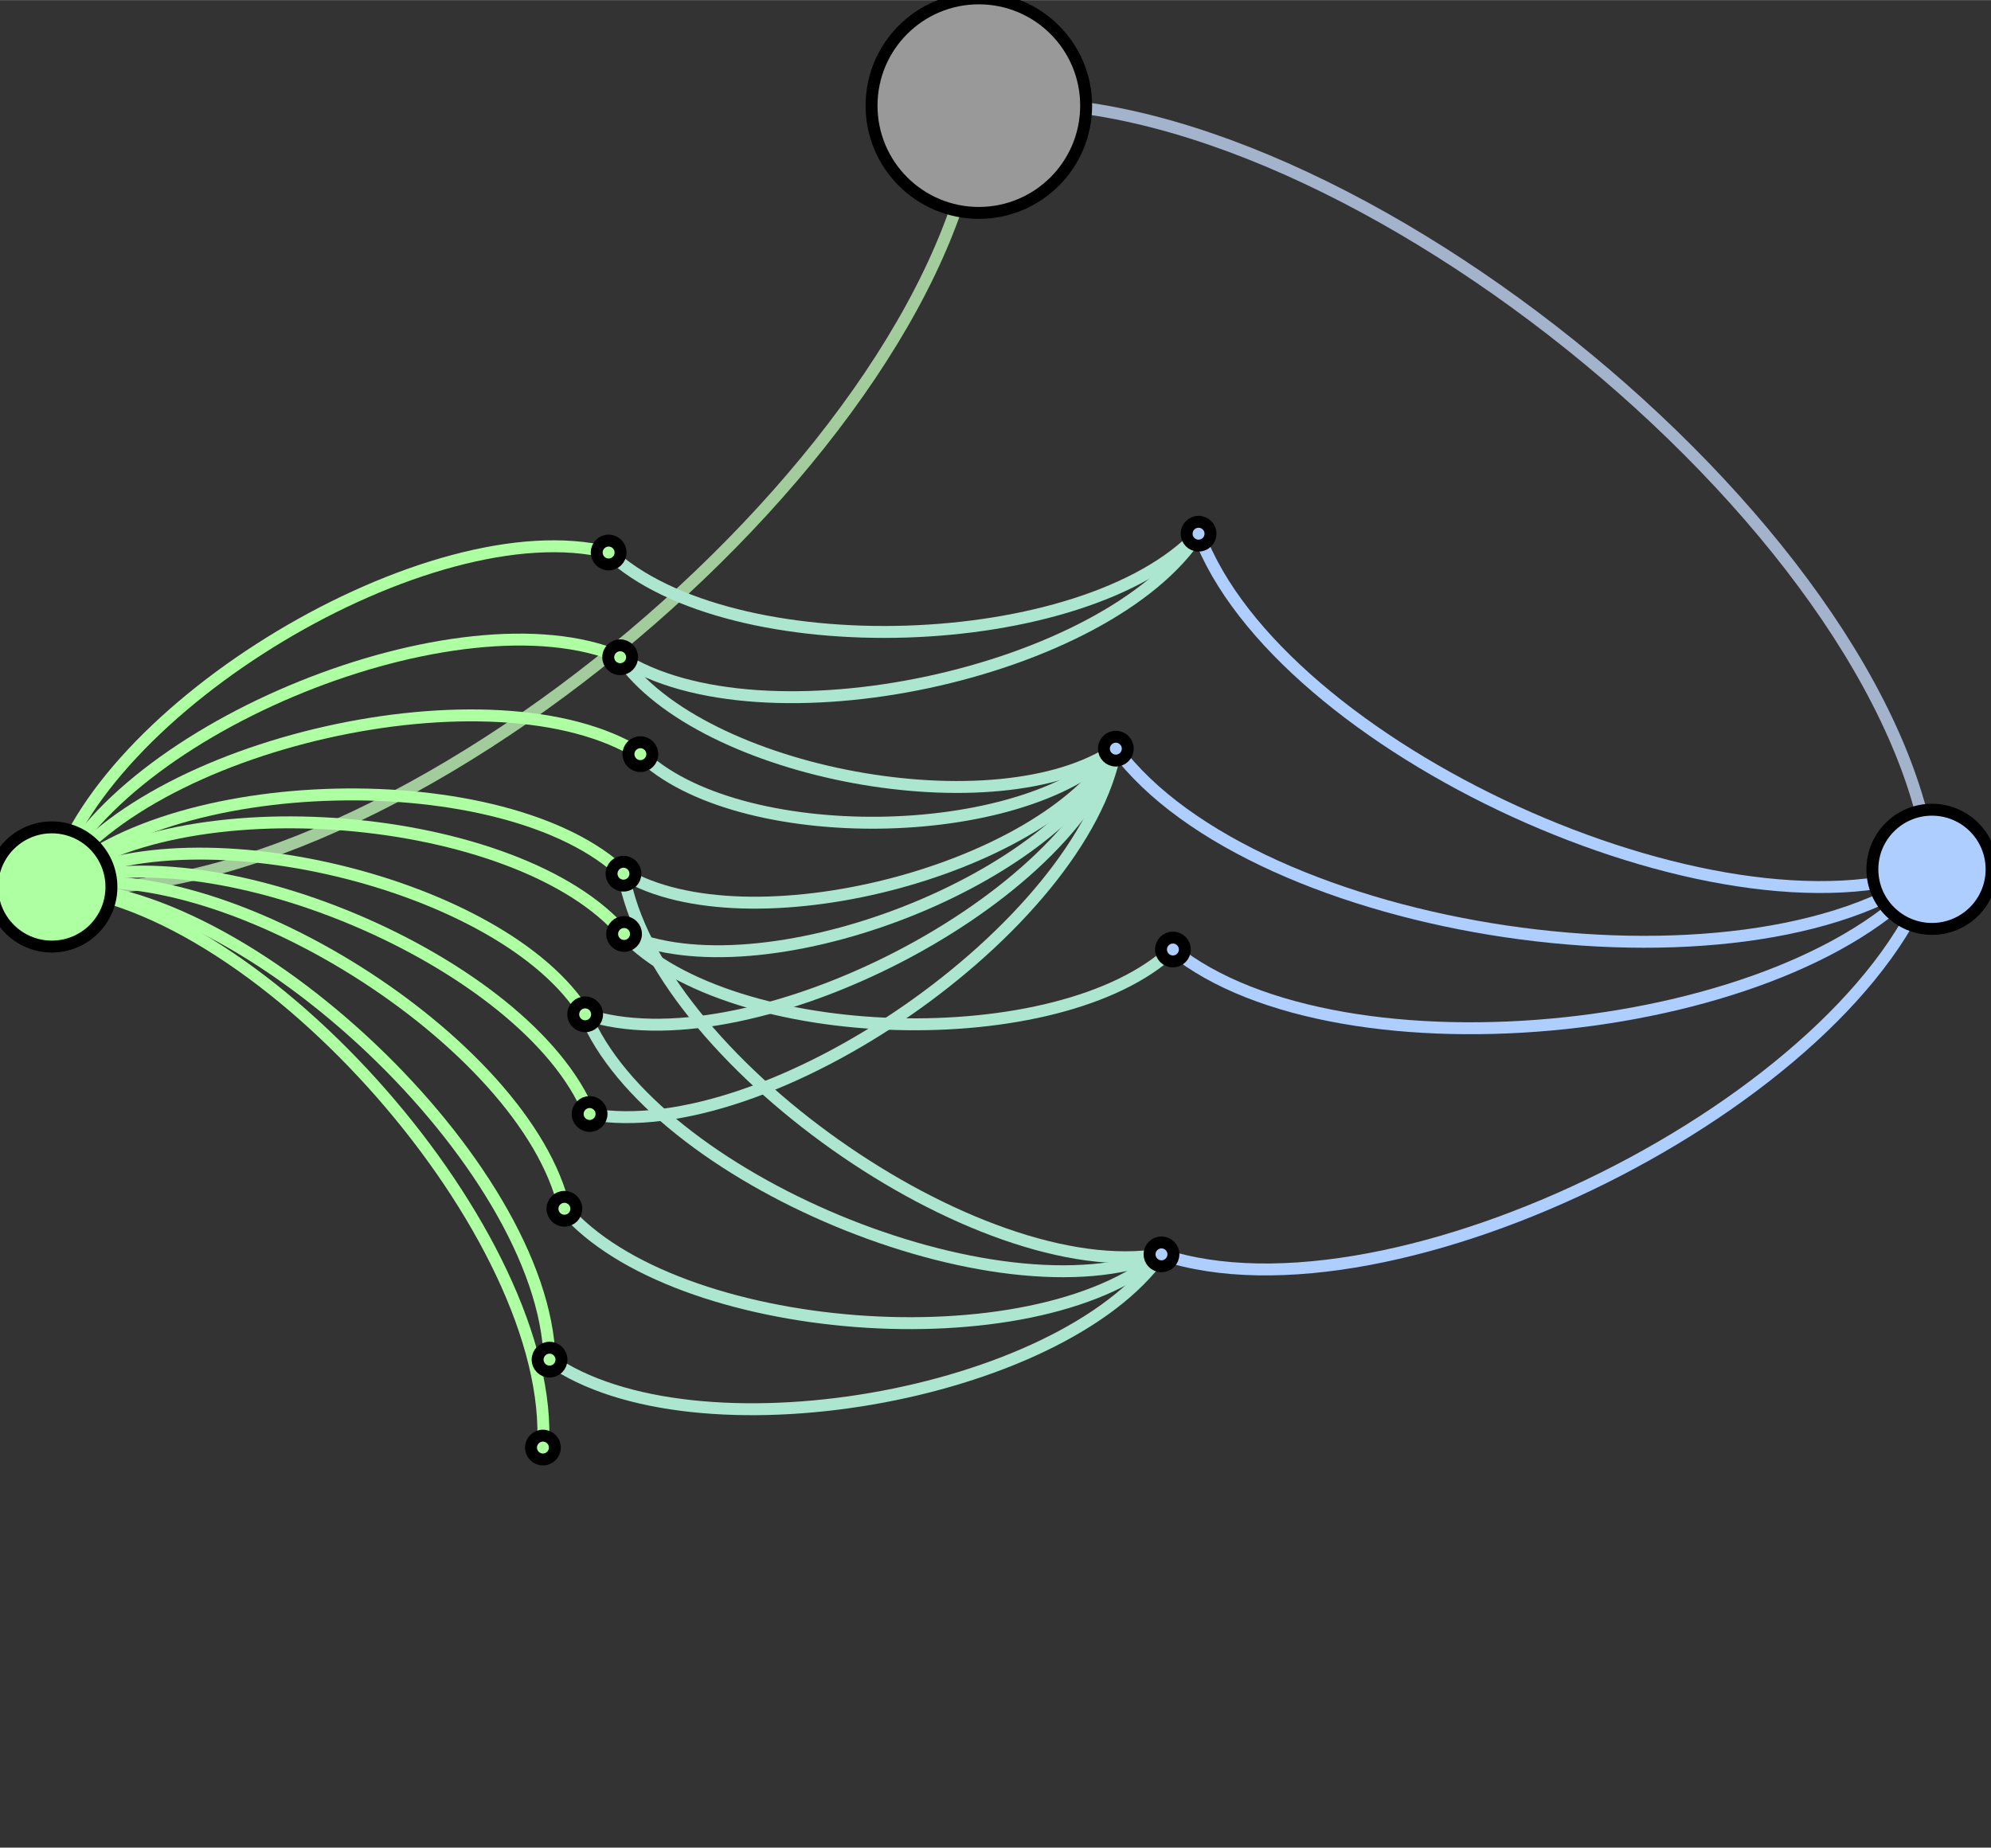 <?xml version="1.0" encoding="UTF-8"?>
<!DOCTYPE svg PUBLIC "-//W3C//DTD SVG 1.1//EN"
    "http://www.w3.org/Graphics/SVG/1.1/DTD/svg11.dtd" >
<svg contentScriptType="text/ecmascript" width="906px"
     xmlns:xlink="http://www.w3.org/1999/xlink" zoomAndPan="magnify"
     contentStyleType="text/css" viewBox="-22 -155 167 155" height="841px"
     preserveAspectRatio="xMidYMid meet" xmlns="http://www.w3.org/2000/svg"
     version="1.1">
    <rect x="-22" y="-155" width="167" height="155" fill="#333333" stroke="none"/>
    <g id="edges">
        <path fill="none" stroke-width="1.0"
              d="M 60.103,-146.147 C 57.662,-117.486 11.009,-78.154 -17.653,-80.595"
              class="1 2" stroke-opacity="1.0" stroke="#a3cc9d"/>
        <path fill="none" stroke-width="1.0"
              d="M 60.103,-146.147 C 88.907,-149.322 136.875,-110.879 140.05,-82.076"
              class="1 3" stroke-opacity="1.0" stroke="#a3b3cc"/>
        <path fill="none" stroke-width="1.0"
              d="M -17.653,-80.595 C -7.265,-89.406 21.534,-87.04 30.345,-76.651"
              class="2 4" stroke-opacity="1.0" stroke="#aeffa2"/>
        <path fill="none" stroke-width="1.0"
              d="M -17.653,-80.595 C -13.924,-95.547 14.098,-112.383 29.051,-108.654"
              class="2 5" stroke-opacity="1.0" stroke="#aeffa2"/>
        <path fill="none" stroke-width="1.0"
              d="M -17.653,-80.595 C -4.822,-85.807 22.242,-74.379 27.454,-61.548"
              class="2 6" stroke-opacity="1.0" stroke="#aeffa2"/>
        <path fill="none" stroke-width="1.0"
              d="M -17.653,-80.595 C -11.973,-93.984 16.629,-105.548 30.018,-99.869"
              class="2 7" stroke-opacity="1.0" stroke="#aeffa2"/>
        <path fill="none" stroke-width="1.0"
              d="M -17.653,-80.595 C -0.008,-79.427 24.708,-51.207 23.54,-33.562"
              class="2 8" stroke-opacity="1.0" stroke="#aeffa2"/>
        <path fill="none" stroke-width="1.0"
              d="M -17.653,-80.595 C -6.569,-87.405 20.272,-80.993 27.082,-69.909"
              class="2 9" stroke-opacity="1.0" stroke="#aeffa2"/>
        <path fill="none" stroke-width="1.0"
              d="M -17.653,-80.595 C -8.286,-90.407 20.483,-91.076 30.295,-81.709"
              class="2 10" stroke-opacity="1.0" stroke="#aeffa2"/>
        <path fill="none" stroke-width="1.0"
              d="M -17.653,-80.595 C -3.654,-83.794 22.142,-67.595 25.341,-53.597"
              class="2 11" stroke-opacity="1.0" stroke="#aeffa2"/>
        <path fill="none" stroke-width="1.0"
              d="M -17.653,-80.595 C -1.372,-81.013 23.677,-57.22 24.095,-40.939"
              class="2 12" stroke-opacity="1.0" stroke="#aeffa2"/>
        <path fill="none" stroke-width="1.0"
              d="M -17.653,-80.595 C -10.008,-92.697 19.613,-99.382 31.714,-91.737"
              class="2 13" stroke-opacity="1.0" stroke="#aeffa2"/>
        <path fill="none" stroke-width="1.0"
              d="M 140.05,-82.076 C 133.585,-62.69 94.808,-43.308 75.422,-49.773"
              class="3 14" stroke-opacity="1.0" stroke="#adceff"/>
        <path fill="none" stroke-width="1.0"
              d="M 140.05,-82.076 C 128.662,-67.997 90.461,-63.96 76.381,-75.348"
              class="3 15" stroke-opacity="1.0" stroke="#adceff"/>
        <path fill="none" stroke-width="1.0"
              d="M 140.05,-82.076 C 124.334,-70.409 83.26,-76.483 71.593,-92.199"
              class="3 16" stroke-opacity="1.0" stroke="#adceff"/>
        <path fill="none" stroke-width="1.0"
              d="M 140.05,-82.076 C 122.115,-75.404 85.205,-92.298 78.533,-110.233"
              class="3 17" stroke-opacity="1.0" stroke="#adceff"/>
        <path fill="none" stroke-width="1.0"
              d="M 75.422,-49.773 C 61.727,-44.132 32.723,-56.214 27.082,-69.909"
              class="14 9" stroke-opacity="1.0" stroke="#ade6d0"/>
        <path fill="none" stroke-width="1.0"
              d="M 75.422,-49.773 C 60.009,-47.135 32.933,-66.296 30.295,-81.709"
              class="14 10" stroke-opacity="1.0" stroke="#ade6d0"/>
        <path fill="none" stroke-width="1.0"
              d="M 75.422,-49.773 C 64.641,-40.521 34.593,-42.816 25.341,-53.597"
              class="14 11" stroke-opacity="1.0" stroke="#ade6d0"/>
        <path fill="none" stroke-width="1.0"
              d="M 75.422,-49.773 C 66.923,-37.741 36.127,-32.441 24.095,-40.939"
              class="14 12" stroke-opacity="1.0" stroke="#ade6d0"/>
        <path fill="none" stroke-width="1.0"
              d="M 76.381,-75.348 C 66.913,-66.402 39.291,-67.183 30.345,-76.651"
              class="15 4" stroke-opacity="1.0" stroke="#ade6d0"/>
        <path fill="none" stroke-width="1.0"
              d="M 71.593,-92.199 C 66.453,-80.84 41.704,-71.511 30.345,-76.651"
              class="16 4" stroke-opacity="1.0" stroke="#ade6d0"/>
        <path fill="none" stroke-width="1.0"
              d="M 71.593,-92.199 C 68.895,-77.241 42.412,-58.85 27.454,-61.548"
              class="16 6" stroke-opacity="1.0" stroke="#ade6d0"/>
        <path fill="none" stroke-width="1.0"
              d="M 71.593,-92.199 C 61.744,-85.418 36.799,-90.02 30.018,-99.869"
              class="16 7" stroke-opacity="1.0" stroke="#ade6d0"/>
        <path fill="none" stroke-width="1.0"
              d="M 71.593,-92.199 C 67.149,-78.839 40.442,-65.465 27.082,-69.909"
              class="16 9" stroke-opacity="1.0" stroke="#ade6d0"/>
        <path fill="none" stroke-width="1.0"
              d="M 71.593,-92.199 C 65.432,-81.841 40.653,-75.547 30.295,-81.709"
              class="16 10" stroke-opacity="1.0" stroke="#ade6d0"/>
        <path fill="none" stroke-width="1.0"
              d="M 71.593,-92.199 C 63.71,-84.131 39.782,-83.854 31.714,-91.737"
              class="16 13" stroke-opacity="1.0" stroke="#ade6d0"/>
        <path fill="none" stroke-width="1.0"
              d="M 78.533,-110.233 C 68.953,-100.02 39.263,-99.073 29.051,-108.654"
              class="17 5" stroke-opacity="1.0" stroke="#ade6d0"/>
        <path fill="none" stroke-width="1.0"
              d="M 78.533,-110.233 C 70.903,-98.457 41.794,-92.238 30.018,-99.869"
              class="17 7" stroke-opacity="1.0" stroke="#ade6d0"/>
    </g>
    <g id="nodes">
        <circle fill-opacity="1.0" fill="#999999" r="9.0" cx="60.103"
                class="1" cy="-146.147" stroke="#000000" stroke-opacity="1.0"
                stroke-width="1.0"/>
        <circle fill-opacity="1.0" fill="#aeffa2" r="5.0" cx="-17.653"
                class="2" cy="-80.595" stroke="#000000" stroke-opacity="1.0"
                stroke-width="1.0"/>
        <circle fill-opacity="1.0" fill="#adceff" r="5.0" cx="140.05"
                class="3" cy="-82.076" stroke="#000000" stroke-opacity="1.0"
                stroke-width="1.0"/>
        <circle fill-opacity="1.0" fill="#aeffa2" r="1.0" cx="30.345"
                class="4" cy="-76.651" stroke="#000000" stroke-opacity="1.0"
                stroke-width="1.0"/>
        <circle fill-opacity="1.0" fill="#aeffa2" r="1.0" cx="29.051"
                class="5" cy="-108.654" stroke="#000000" stroke-opacity="1.0"
                stroke-width="1.0"/>
        <circle fill-opacity="1.0" fill="#aeffa2" r="1.0" cx="27.454"
                class="6" cy="-61.548" stroke="#000000" stroke-opacity="1.0"
                stroke-width="1.0"/>
        <circle fill-opacity="1.0" fill="#aeffa2" r="1.0" cx="30.018"
                class="7" cy="-99.869" stroke="#000000" stroke-opacity="1.0"
                stroke-width="1.0"/>
        <circle fill-opacity="1.0" fill="#aeffa2" r="1.0" cx="23.54"
                class="8" cy="-33.562" stroke="#000000" stroke-opacity="1.0"
                stroke-width="1.0"/>
        <circle fill-opacity="1.0" fill="#aeffa2" r="1.0" cx="27.082"
                class="9" cy="-69.909" stroke="#000000" stroke-opacity="1.0"
                stroke-width="1.0"/>
        <circle fill-opacity="1.0" fill="#aeffa2" r="1.0" cx="30.295"
                class="10" cy="-81.709" stroke="#000000" stroke-opacity="1.0"
                stroke-width="1.0"/>
        <circle fill-opacity="1.0" fill="#aeffa2" r="1.0" cx="25.341"
                class="11" cy="-53.597" stroke="#000000" stroke-opacity="1.0"
                stroke-width="1.0"/>
        <circle fill-opacity="1.0" fill="#aeffa2" r="1.0" cx="24.095"
                class="12" cy="-40.939" stroke="#000000" stroke-opacity="1.0"
                stroke-width="1.0"/>
        <circle fill-opacity="1.0" fill="#aeffa2" r="1.0" cx="31.714"
                class="13" cy="-91.737" stroke="#000000" stroke-opacity="1.0"
                stroke-width="1.0"/>
        <circle fill-opacity="1.0" fill="#adceff" r="1.0" cx="75.422"
                class="14" cy="-49.773" stroke="#000000" stroke-opacity="1.0"
                stroke-width="1.0"/>
        <circle fill-opacity="1.0" fill="#adceff" r="1.0" cx="76.381"
                class="15" cy="-75.348" stroke="#000000" stroke-opacity="1.0"
                stroke-width="1.0"/>
        <circle fill-opacity="1.0" fill="#adceff" r="1.0" cx="71.593"
                class="16" cy="-92.199" stroke="#000000" stroke-opacity="1.0"
                stroke-width="1.0"/>
        <circle fill-opacity="1.0" fill="#adceff" r="1.0" cx="78.533"
                class="17" cy="-110.233" stroke="#000000" stroke-opacity="1.0"
                stroke-width="1.0"/>
    </g>
</svg>